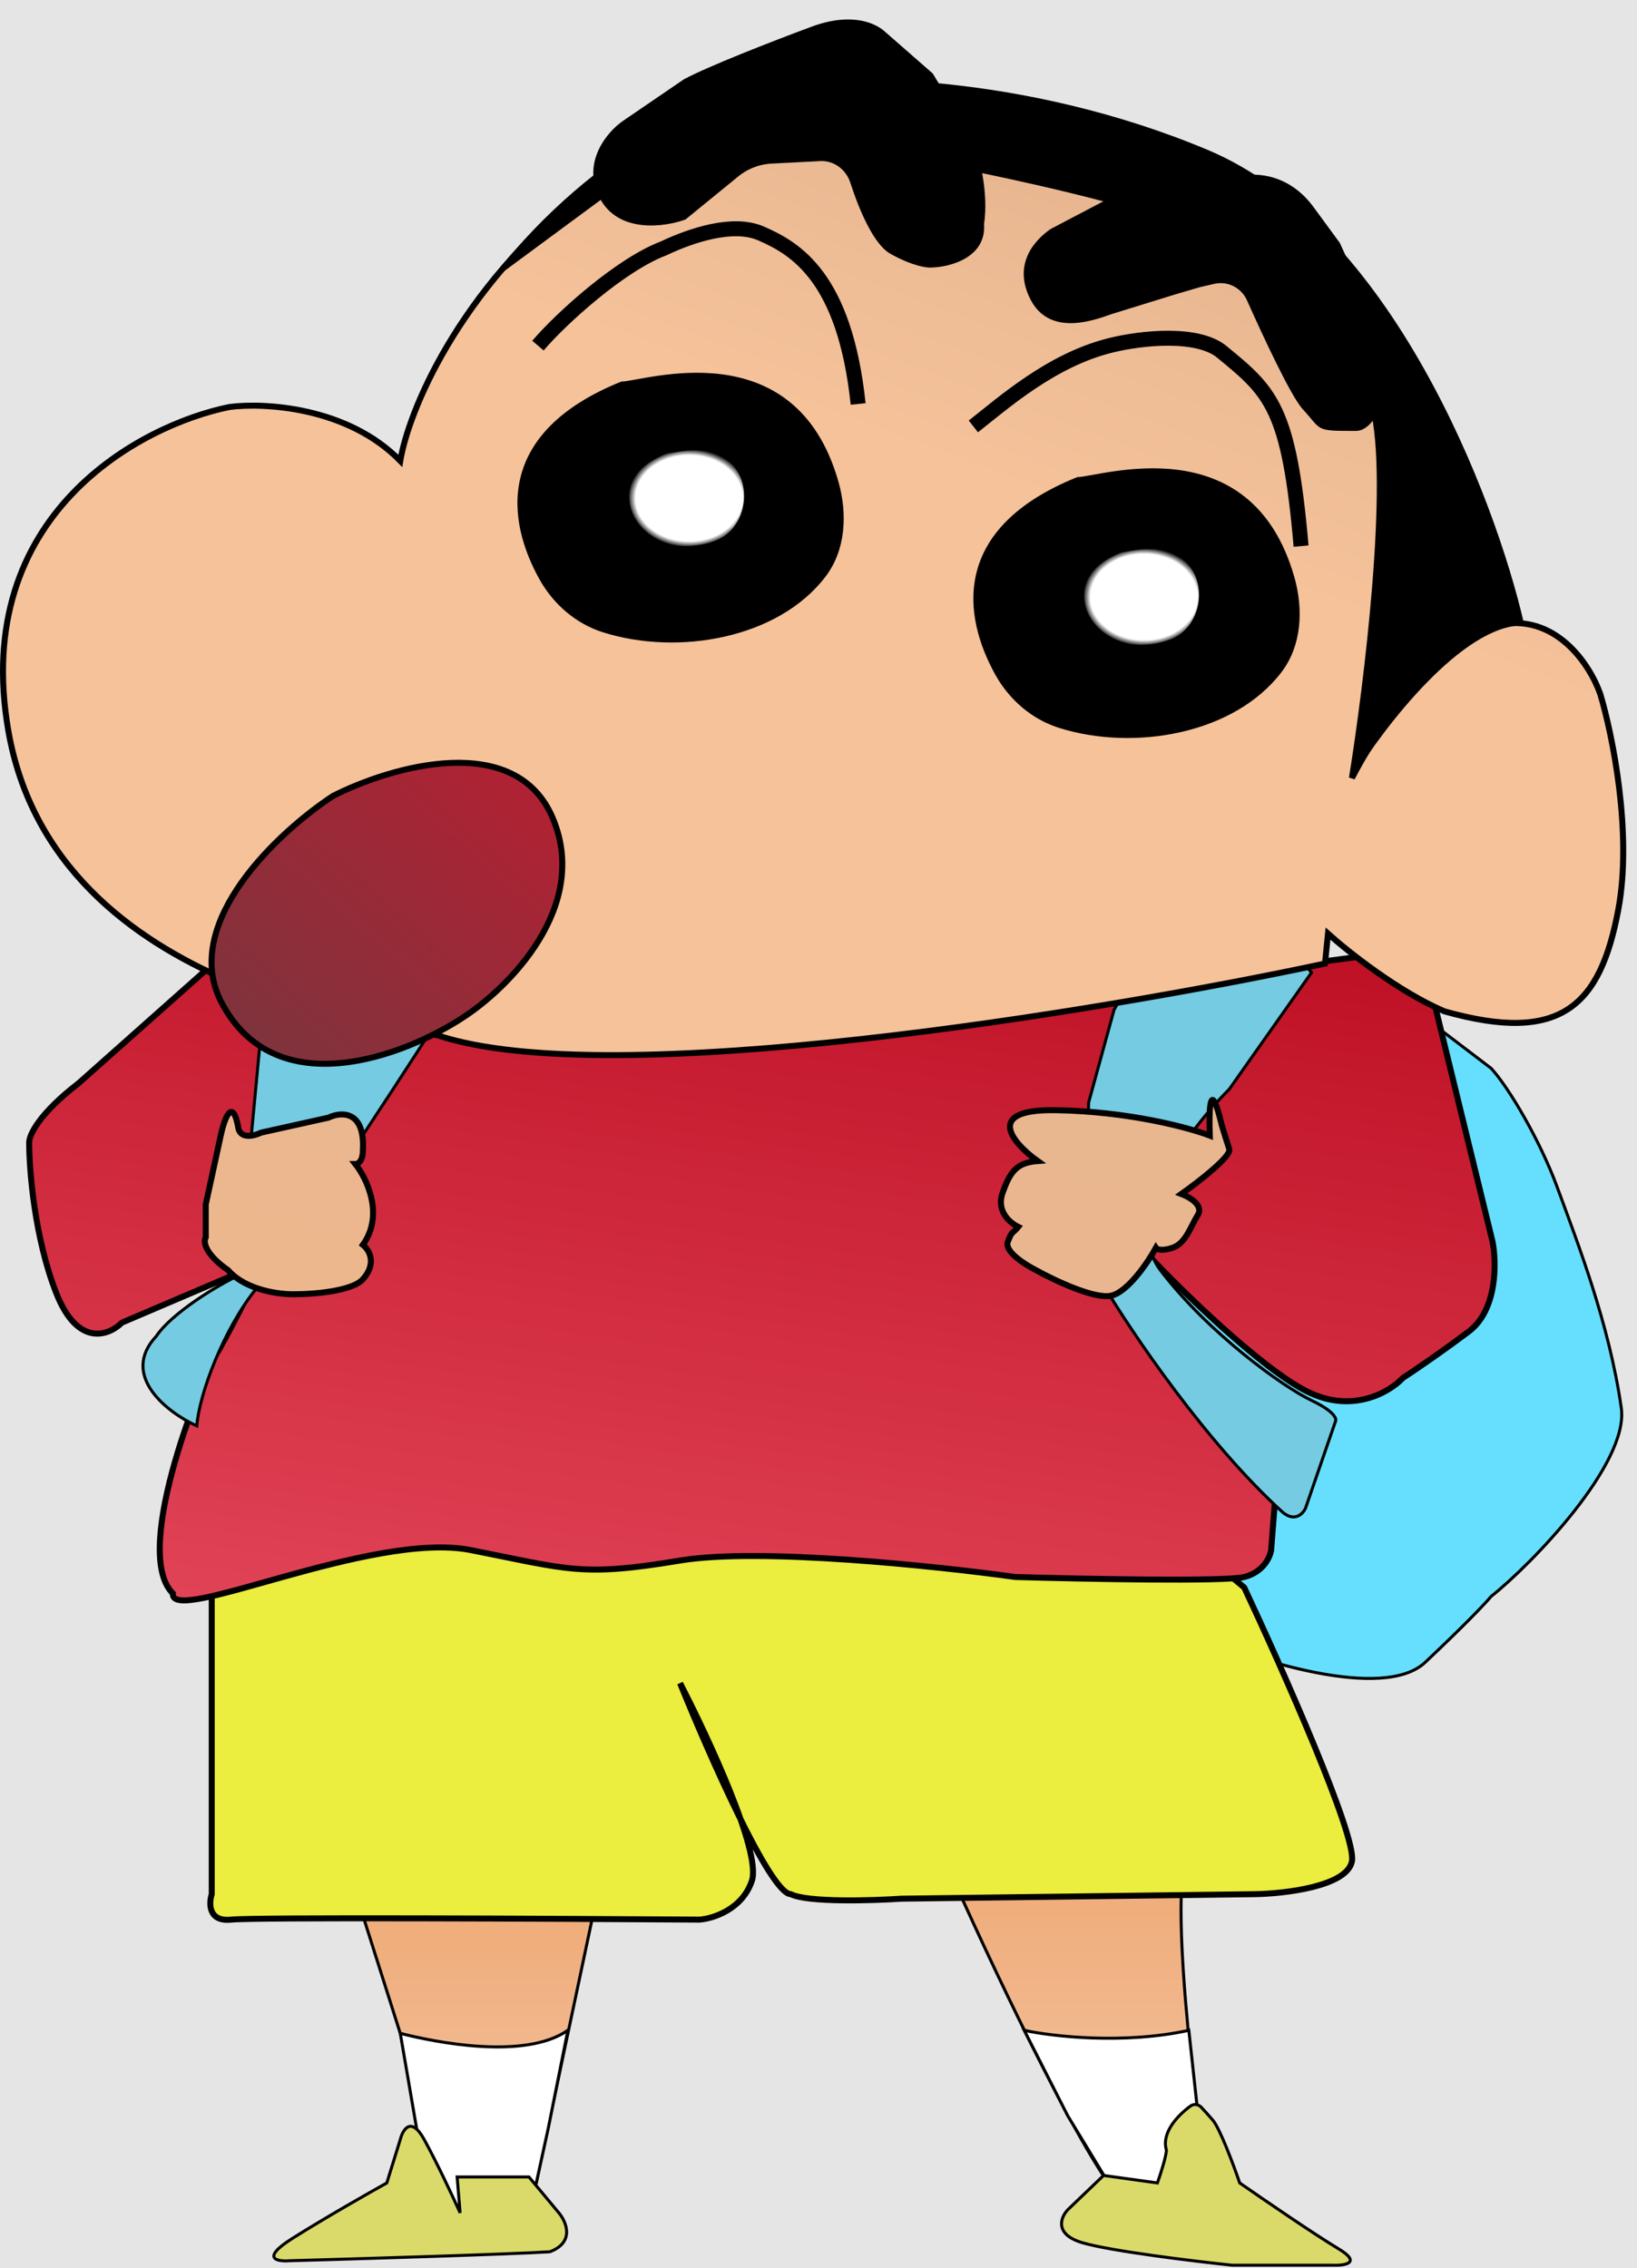 <svg width="547" height="758" viewBox="0 0 547 758" fill="none" xmlns="http://www.w3.org/2000/svg">
<rect width="547" height="758" fill="#E5E5E5"/>
<g filter="url(#filter0_d)">
<path d="M498.249 353L464.749 327.5C440.416 347.333 391.549 387.5 390.749 389.5C389.749 392 377.249 471 377.249 476C377.249 480 391.582 521.667 398.749 542C418.749 550.667 462.249 564.7 476.249 551.5C490.249 538.3 496.749 531.333 498.249 529.5C511.916 518.667 544.392 485 541.749 466.5C537.749 438.5 527.249 411.5 520.249 392.5C514.608 377.189 504.249 359.5 498.249 353Z" fill="#66DFFF"/>
<path d="M498.249 353L464.749 327.5C440.416 347.333 391.549 387.5 390.749 389.5C389.749 392 377.249 471 377.249 476C377.249 480 391.582 521.667 398.749 542C418.749 550.667 462.249 564.7 476.249 551.5C490.249 538.3 496.749 531.333 498.249 529.5C511.916 518.667 544.392 485 541.749 466.5C537.749 438.5 527.249 411.5 520.249 392.5C514.608 377.189 504.249 359.5 498.249 353Z" stroke="black"/>
</g>
<path d="M153.249 741L117.249 627.5L203.749 613.5L176.749 741H153.249Z" fill="url(#paint0_linear)" stroke="black"/>
<path d="M376.249 736.5C365.049 727.7 333.582 661.5 319.249 629.5L325.249 597C352.749 600.5 405.749 609.6 397.749 618C389.749 626.4 399.082 703.167 404.749 740.5C399.916 742.833 387.449 745.3 376.249 736.5Z" fill="url(#paint1_linear)" stroke="black"/>
<g filter="url(#filter1_d)">
<path d="M70.749 526.5L104.249 486L336.249 460.5L415.749 526.5C428.416 553.5 453.349 609.6 451.749 618C450.149 626.4 429.416 628.833 419.249 629L301.249 630.5C291.249 631.167 269.849 631.8 264.249 629C260.961 629 254.424 618.013 247.475 604.008C250.669 613.173 252.455 620.882 251.249 624.5C248.049 634.1 238.249 637.167 233.749 637.5C184.749 637.167 84.849 636.7 77.249 637.5C69.649 638.3 69.749 632.167 70.749 629V526.5Z" fill="#EBED3F"/>
<path d="M104.249 486L70.749 526.5V629C69.749 632.167 69.649 638.3 77.249 637.5C84.849 636.7 184.749 637.167 233.749 637.5C238.249 637.167 248.049 634.1 251.249 624.5C254.449 614.9 236.582 576.5 227.249 558.5C236.749 582 257.449 629 264.249 629C269.849 631.8 291.249 631.167 301.249 630.5L419.249 629C429.416 628.833 450.149 626.4 451.749 618C453.349 609.6 428.416 553.5 415.749 526.5L336.249 460.5L104.249 486Z" stroke="black" stroke-width="2"/>
</g>
<path d="M93.749 302L26.249 362C13.249 372 9.582 379.333 9.749 382C9.749 391 11.549 413.6 18.749 432C25.949 450.4 36.416 446.333 40.749 442L81.749 424.5L97.749 403C90.249 418.167 74.649 449.3 72.249 452.5C69.249 456.5 43.249 518 57.749 532.5C56.749 543.5 124.249 511.5 157.249 518C190.249 524.5 194.249 527 227.249 521.5C253.649 517.1 312.916 523.333 339.249 527C362.082 527.667 409.349 528.6 415.749 527C422.149 525.4 424.416 520.333 424.749 518L427.749 479.5L386.249 445L383.749 419.5C394.582 431.167 421.549 457.4 436.749 465C451.949 472.6 464.416 465.167 468.749 460.5C472.082 458.333 481.149 452.2 490.749 445C500.349 437.8 500.082 422 498.749 415L478.749 333L455.749 319.5L406.749 326L408.749 267L252.749 252L93.749 302Z" fill="url(#paint2_linear)" stroke="black" stroke-width="2"/>
<path d="M189.749 678.5C175.349 688.5 145.416 682.5 133.749 679.5L139.249 711.5L152.749 743H176.249L183.249 711L189.749 678.5Z" fill="white" stroke="black"/>
<path d="M397.249 678.5C375.249 683.3 351.416 680.5 342.249 678.5L356.749 707L373.749 735L395.249 744.5L401.749 720L397.249 678.5Z" fill="white" stroke="black"/>
<path d="M356.749 738.5L368.749 727L386.749 729.5C387.749 726.667 389.749 720.5 389.749 718.5C388.031 712.66 393.567 706.893 397.803 703.798C398.915 702.986 400.431 703.184 401.374 704.187C402.434 705.315 403.818 706.83 405.249 708.5C407.649 711.3 412.249 723.667 414.249 729.5C421.916 734.833 439.249 746.7 447.249 751.5C455.249 756.3 449.249 757.167 445.249 757H411.749C399.082 755.667 371.349 752.3 361.749 749.5C352.149 746.7 354.416 741 356.749 738.5Z" fill="#D9DA6A" stroke="black"/>
<path d="M176.749 727.5H152.749L153.749 739.5C151.582 734.667 146.149 723 141.749 715C137.349 707 134.582 711.667 133.749 715L129.249 729.5C123.249 732.833 108.549 741.2 97.749 748C86.949 754.8 92.582 755.833 96.749 755.5C120.582 754.833 171.349 753.3 183.749 752.5C192.149 749.3 189.249 742.5 186.749 739.5L176.749 727.5Z" fill="#D9DA6A" stroke="black"/>
<g filter="url(#filter2_d)">
<path d="M83.749 378L86.749 346L145.249 338.5C129.916 362.5 96.649 413.123 85.749 426.5C74.749 440 66.582 461.833 65.749 472.5C56.083 468.167 39.849 455.7 52.249 442.5C57.249 435 72.249 425.667 80.249 422L83.749 378Z" fill="#74CBE2"/>
<path d="M363.749 364.5L372.249 333.5L379.249 321L418.749 298.5L438.249 321L410.749 360C396.749 374 374.949 403.7 387.749 420.5C403.749 441.5 428.749 459.5 438.249 464C445.849 467.6 446.749 470.167 446.249 471L436.249 500C435.416 501.833 432.749 504.7 428.749 501.5C403.149 478.3 378.082 441.167 368.749 425.5L362.749 414.5L363.749 364.5Z" fill="#74CBE2"/>
<path d="M83.749 378L86.749 346L145.249 338.5C129.916 362.5 96.649 413.123 85.749 426.5C74.749 440 66.582 461.833 65.749 472.5C56.083 468.167 39.849 455.7 52.249 442.5C57.249 435 72.249 425.667 80.249 422L83.749 378Z" stroke="black"/>
<path d="M363.749 364.5L372.249 333.5L379.249 321L418.749 298.5L438.249 321L410.749 360C396.749 374 374.949 403.7 387.749 420.5C403.749 441.5 428.749 459.5 438.249 464C445.849 467.6 446.749 470.167 446.249 471L436.249 500C435.416 501.833 432.749 504.7 428.749 501.5C403.149 478.3 378.082 441.167 368.749 425.5L362.749 414.5L363.749 364.5Z" stroke="black"/>
</g>
<g filter="url(#filter3_d)">
<path d="M73.749 375.5L68.749 398.5V409.5C67.916 410.833 68.249 414.9 76.249 420.5C82.249 427.3 93.749 428.667 98.749 428.5C104.749 428.5 117.649 427.5 121.249 423.5C125.749 418.5 123.749 414 121.249 412C128.449 402 122.582 389.833 118.749 385C119.582 385 121.249 384.1 121.249 380.5C122.049 366.9 113.916 367.5 109.749 369.5L87.249 374.5C85.249 375.5 80.949 376.7 79.749 373.5C77.749 361.9 74.916 370 73.749 375.5Z" fill="url(#paint3_linear)"/>
<path d="M408.249 372C404.249 355.2 403.916 367.333 404.249 375.5C397.249 372.833 377.149 367.4 352.749 367C328.349 366.6 338.582 378.167 346.749 384C340.249 384.5 337.749 387 335.249 394C332.749 400 336.582 404.167 340.249 406C338.249 408.5 338.249 407 336.749 411C335.549 414.2 342.582 418.667 346.249 420.5C352.249 423.833 365.649 430.2 371.249 429C376.849 427.8 383.582 417.833 386.249 413C386.582 413.5 388.149 414.2 391.749 413C396.249 411.5 397.749 406 400.249 402C402.249 398.8 397.416 396 394.749 395C400.416 391 411.549 382.4 410.749 380C409.949 377.6 408.749 373.667 408.249 372Z" fill="url(#paint4_linear)"/>
<path d="M73.749 375.5L68.749 398.5V409.5C67.916 410.833 68.249 414.9 76.249 420.5C82.249 427.3 93.749 428.667 98.749 428.5C104.749 428.5 117.649 427.5 121.249 423.5C125.749 418.5 123.749 414 121.249 412C128.449 402 122.582 389.833 118.749 385C119.582 385 121.249 384.1 121.249 380.5C122.049 366.9 113.916 367.5 109.749 369.5L87.249 374.5C85.249 375.5 80.949 376.7 79.749 373.5C77.749 361.9 74.916 370 73.749 375.5Z" stroke="black" stroke-width="2"/>
<path d="M408.249 372C404.249 355.2 403.916 367.333 404.249 375.5C397.249 372.833 377.149 367.4 352.749 367C328.349 366.6 338.582 378.167 346.749 384C340.249 384.5 337.749 387 335.249 394C332.749 400 336.582 404.167 340.249 406C338.249 408.5 338.249 407 336.749 411C335.549 414.2 342.582 418.667 346.249 420.5C352.249 423.833 365.649 430.2 371.249 429C376.849 427.8 383.582 417.833 386.249 413C386.582 413.5 388.149 414.2 391.749 413C396.249 411.5 397.749 406 400.249 402C402.249 398.8 397.416 396 394.749 395C400.416 391 411.549 382.4 410.749 380C409.949 377.6 408.749 373.667 408.249 372Z" stroke="black" stroke-width="2"/>
</g>
<path d="M195.749 63C152.549 97.4 136.416 138 133.749 154C116.149 136 88.416 134.5 76.749 136C46.916 142 -9.651 172 2.749 244C18.249 334 136.249 343.5 146.249 346C203.849 365.2 367.916 338 442.749 322L443.749 312C450.416 318 467.549 331.6 482.749 338C521.749 349 534.749 336 540.749 304C545.549 278.4 538.749 245.333 534.749 232C531.416 222.333 519.749 204.2 499.749 209C479.749 213.8 459.416 245 451.749 260C456.749 229 465.149 160.8 458.749 136C452.349 111.2 424.749 91 411.749 84C365.749 54 323.749 52 276.749 48C239.149 44.8 207.082 56.667 195.749 63Z" fill="url(#paint5_linear)" stroke="black" stroke-width="2"/>
<g filter="url(#filter4_d)">
<path d="M184.749 269.5C172.349 239.9 130.582 252.167 111.249 262C93.249 273.833 60.549 304.1 73.749 330.5C91.749 365.7 135.249 348.833 154.749 336C169.916 326.167 197.149 299.1 184.749 269.5Z" fill="url(#paint6_linear)"/>
<path d="M184.749 269.5C172.349 239.9 130.582 252.167 111.249 262C93.249 273.833 60.549 304.1 73.749 330.5C91.749 365.7 135.249 348.833 154.749 336C169.916 326.167 197.149 299.1 184.749 269.5Z" stroke="black" stroke-width="2"/>
</g>
<g filter="url(#filter5_d)">
<path d="M279.674 157.086C265.275 106.499 215.052 124 207.749 124C165.757 140.927 169.815 169.819 180.687 189.334C185.267 197.555 192.682 203.999 201.656 206.833C226.496 214.678 259.777 208.959 275.454 188.392C282.14 179.621 282.693 167.693 279.674 157.086Z" fill="black"/>
<path d="M279.674 157.086C265.275 106.499 215.052 124 207.749 124C165.757 140.927 169.815 169.819 180.687 189.334C185.267 197.555 192.682 203.999 201.656 206.833C226.496 214.678 259.777 208.959 275.454 188.392C282.14 179.621 282.693 167.693 279.674 157.086Z" stroke="black"/>
</g>
<g filter="url(#filter6_d)">
<path d="M432.026 189.013C417.626 138.426 367.404 155.927 360.101 155.927C318.108 172.854 322.166 201.746 333.038 221.261C337.618 229.482 345.034 235.926 354.008 238.76C378.848 246.605 412.129 240.886 427.806 220.319C434.491 211.547 435.045 199.62 432.026 189.013Z" fill="black"/>
<path d="M432.026 189.013C417.626 138.426 367.404 155.927 360.101 155.927C318.108 172.854 322.166 201.746 333.038 221.261C337.618 229.482 345.034 235.926 354.008 238.76C378.848 246.605 412.129 240.886 427.806 220.319C434.491 211.547 435.045 199.62 432.026 189.013Z" stroke="black"/>
</g>
<path d="M244.285 154.192C236.576 147.18 224.754 151.084 222.629 151.084C212.32 155.187 209.413 161.19 209.779 166.873C210.383 176.247 219.693 183.067 229.086 182.999C232.627 182.974 236.204 182.342 239.424 181.084C249.823 177.023 252.544 161.704 244.285 154.192Z" fill="url(#paint7_radial)" stroke="black"/>
<path d="M396.285 187.192C388.576 180.18 376.754 184.084 374.629 184.084C364.32 188.187 361.413 194.19 361.779 199.873C362.383 209.247 371.693 216.067 381.086 215.999C384.627 215.974 388.204 215.342 391.424 214.084C401.823 210.023 404.544 194.704 396.285 187.192Z" fill="url(#paint8_radial)" stroke="black"/>
<g filter="url(#filter7_d)">
<path d="M179.749 113.5C187.582 104.333 207.249 86.5 221.749 81C231.249 76.5 245.049 72 254.249 76C265.749 81 282.249 90.5 286.749 133" stroke="black" stroke-width="5"/>
</g>
<g filter="url(#filter8_d)">
<path d="M325.249 140.5C335.397 132.512 351.249 118.423 370.749 113.5C381.734 110.727 400.249 109 408.233 115.552C424.611 128.994 430.749 134 434.749 180.5" stroke="black" stroke-width="5"/>
</g>
<path d="M281.749 49C248.549 44.2 221.249 54 207.749 61L165.749 92C199.749 48.8 241.249 31.833 259.249 28.5C281.749 25.167 342.049 24.9 403.249 50.5C464.449 76.1 499.082 166.5 508.749 208.5C488.349 208.5 462.249 242.5 451.749 259.5C458.582 219.667 468.149 135.3 451.749 116.5C426.549 87.7 396.582 74.5 384.749 71.5C364.749 64.667 314.949 53.8 281.749 49Z" fill="black" stroke="black"/>
<g filter="url(#filter9_d)">
<path d="M270.054 49.331L253.758 50.174C250.832 50.326 247.977 51.133 245.405 52.536C244.346 53.113 243.342 53.788 242.408 54.55L224.813 68.904C217.979 71.404 202.813 73.504 196.813 61.904C190.813 50.304 199.313 40.404 204.313 36.904L224.813 22.904C232.979 18.571 253.313 10.604 267.313 5.404C281.313 0.204 288.979 4.737 291.313 6.904L307.313 20.904L320.813 43.404C322.646 48.071 325.913 60.104 324.313 70.904C325.113 81.704 313.313 84.737 307.313 84.904C305.813 85.071 301.013 84.404 293.813 80.404C288.385 77.389 283.564 66.04 280.591 56.85C279.114 52.285 274.847 49.083 270.054 49.331Z" fill="black"/>
<path d="M270.054 49.331L253.758 50.174C250.832 50.326 247.977 51.133 245.405 52.536C244.346 53.113 243.342 53.788 242.408 54.55L224.813 68.904C217.979 71.404 202.813 73.504 196.813 61.904C190.813 50.304 199.313 40.404 204.313 36.904L224.813 22.904C232.979 18.571 253.313 10.604 267.313 5.404C281.313 0.204 288.979 4.737 291.313 6.904L307.313 20.904L320.813 43.404C322.646 48.071 325.913 60.104 324.313 70.904C325.113 81.704 313.313 84.737 307.313 84.904C305.813 85.071 301.013 84.404 293.813 80.404C288.385 77.389 283.564 66.04 280.591 56.85C279.114 52.285 274.847 49.083 270.054 49.331Z" stroke="black"/>
</g>
<g filter="url(#filter10_d)">
<path d="M404.625 90.375L399.749 91.5L391.249 94L370.249 100.5C363.416 103 349.813 107.504 343.813 95.904C337.813 84.304 345.249 76.5 350.249 73L370.249 62.5C382.749 56.5 389.198 54.904 414.249 54.904C415.036 54.904 415.849 54.889 416.672 54.864C425.273 54.602 432.423 58.55 437.511 65.489L446.249 77.404L452.249 90.5C454.082 95.167 461.86 103.5 462.749 115.5C463.549 126.3 458.249 139.333 452.249 139.5C438.249 139.5 441.249 139.5 434.749 132.5C430.741 128.183 421.213 107.534 416.111 96.123C414.139 91.715 409.331 89.289 404.625 90.375Z" fill="black"/>
<path d="M404.625 90.375L399.749 91.5L391.249 94L370.249 100.5C363.416 103 349.813 107.504 343.813 95.904C337.813 84.304 345.249 76.5 350.249 73L370.249 62.5C382.749 56.5 389.198 54.904 414.249 54.904C415.036 54.904 415.849 54.889 416.672 54.864C425.273 54.602 432.423 58.55 437.511 65.489L446.249 77.404L452.249 90.5C454.082 95.167 461.86 103.5 462.749 115.5C463.549 126.3 458.249 139.333 452.249 139.5C438.249 139.5 441.249 139.5 434.749 132.5C430.741 128.183 421.213 107.534 416.111 96.123C414.139 91.715 409.331 89.289 404.625 90.375Z" stroke="black"/>
</g>
<defs>
<filter id="filter0_d" x="372.749" y="326.864" width="173.652" height="238.545" filterUnits="userSpaceOnUse" color-interpolation-filters="sRGB">
<feFlood flood-opacity="0" result="BackgroundImageFix"/>
<feColorMatrix in="SourceAlpha" type="matrix" values="0 0 0 0 0 0 0 0 0 0 0 0 0 0 0 0 0 0 127 0"/>
<feOffset dy="4"/>
<feGaussianBlur stdDeviation="2"/>
<feColorMatrix type="matrix" values="0 0 0 0 0 0 0 0 0 0 0 0 0 0 0 0 0 0 0.25 0"/>
<feBlend mode="normal" in2="BackgroundImageFix" result="effect1_dropShadow"/>
<feBlend mode="normal" in="SourceGraphic" in2="effect1_dropShadow" result="shape"/>
</filter>
<filter id="filter1_d" x="65.27" y="459.46" width="391.553" height="187.112" filterUnits="userSpaceOnUse" color-interpolation-filters="sRGB">
<feFlood flood-opacity="0" result="BackgroundImageFix"/>
<feColorMatrix in="SourceAlpha" type="matrix" values="0 0 0 0 0 0 0 0 0 0 0 0 0 0 0 0 0 0 127 0"/>
<feOffset dy="4"/>
<feGaussianBlur stdDeviation="2"/>
<feColorMatrix type="matrix" values="0 0 0 0 0 0 0 0 0 0 0 0 0 0 0 0 0 0 0.25 0"/>
<feBlend mode="normal" in2="BackgroundImageFix" result="effect1_dropShadow"/>
<feBlend mode="normal" in="SourceGraphic" in2="effect1_dropShadow" result="shape"/>
</filter>
<filter id="filter2_d" x="43.265" y="297.862" width="407.597" height="213.579" filterUnits="userSpaceOnUse" color-interpolation-filters="sRGB">
<feFlood flood-opacity="0" result="BackgroundImageFix"/>
<feColorMatrix in="SourceAlpha" type="matrix" values="0 0 0 0 0 0 0 0 0 0 0 0 0 0 0 0 0 0 127 0"/>
<feOffset dy="4"/>
<feGaussianBlur stdDeviation="2"/>
<feColorMatrix type="matrix" values="0 0 0 0 0.158 0 0 0 0 0.542 0 0 0 0 0.567 0 0 0 0.4 0"/>
<feBlend mode="normal" in2="BackgroundImageFix" result="effect1_dropShadow"/>
<feBlend mode="normal" in="SourceGraphic" in2="effect1_dropShadow" result="shape"/>
</filter>
<filter id="filter3_d" x="63.437" y="362.567" width="352.353" height="75.581" filterUnits="userSpaceOnUse" color-interpolation-filters="sRGB">
<feFlood flood-opacity="0" result="BackgroundImageFix"/>
<feColorMatrix in="SourceAlpha" type="matrix" values="0 0 0 0 0 0 0 0 0 0 0 0 0 0 0 0 0 0 127 0"/>
<feOffset dy="4"/>
<feGaussianBlur stdDeviation="2"/>
<feColorMatrix type="matrix" values="0 0 0 0 0 0 0 0 0 0 0 0 0 0 0 0 0 0 0.25 0"/>
<feBlend mode="normal" in2="BackgroundImageFix" result="effect1_dropShadow"/>
<feBlend mode="normal" in="SourceGraphic" in2="effect1_dropShadow" result="shape"/>
</filter>
<filter id="filter4_d" x="65.688" y="249.91" width="127.208" height="110.594" filterUnits="userSpaceOnUse" color-interpolation-filters="sRGB">
<feFlood flood-opacity="0" result="BackgroundImageFix"/>
<feColorMatrix in="SourceAlpha" type="matrix" values="0 0 0 0 0 0 0 0 0 0 0 0 0 0 0 0 0 0 127 0"/>
<feOffset dy="4"/>
<feGaussianBlur stdDeviation="2"/>
<feColorMatrix type="matrix" values="0 0 0 0 0 0 0 0 0 0 0 0 0 0 0 0 0 0 0.25 0"/>
<feBlend mode="normal" in2="BackgroundImageFix" result="effect1_dropShadow"/>
<feBlend mode="normal" in="SourceGraphic" in2="effect1_dropShadow" result="shape"/>
</filter>
<filter id="filter5_d" x="168.897" y="120.573" width="117.031" height="98.133" filterUnits="userSpaceOnUse" color-interpolation-filters="sRGB">
<feFlood flood-opacity="0" result="BackgroundImageFix"/>
<feColorMatrix in="SourceAlpha" type="matrix" values="0 0 0 0 0 0 0 0 0 0 0 0 0 0 0 0 0 0 127 0"/>
<feOffset dy="4"/>
<feGaussianBlur stdDeviation="2"/>
<feColorMatrix type="matrix" values="0 0 0 0 0 0 0 0 0 0 0 0 0 0 0 0 0 0 0.25 0"/>
<feBlend mode="normal" in2="BackgroundImageFix" result="effect1_dropShadow"/>
<feBlend mode="normal" in="SourceGraphic" in2="effect1_dropShadow" result="shape"/>
</filter>
<filter id="filter6_d" x="321.249" y="152.5" width="117.031" height="98.133" filterUnits="userSpaceOnUse" color-interpolation-filters="sRGB">
<feFlood flood-opacity="0" result="BackgroundImageFix"/>
<feColorMatrix in="SourceAlpha" type="matrix" values="0 0 0 0 0 0 0 0 0 0 0 0 0 0 0 0 0 0 127 0"/>
<feOffset dy="4"/>
<feGaussianBlur stdDeviation="2"/>
<feColorMatrix type="matrix" values="0 0 0 0 0 0 0 0 0 0 0 0 0 0 0 0 0 0 0.25 0"/>
<feBlend mode="normal" in2="BackgroundImageFix" result="effect1_dropShadow"/>
<feBlend mode="normal" in="SourceGraphic" in2="effect1_dropShadow" result="shape"/>
</filter>
<filter id="filter7_d" x="173.849" y="69.951" width="119.387" height="69.312" filterUnits="userSpaceOnUse" color-interpolation-filters="sRGB">
<feFlood flood-opacity="0" result="BackgroundImageFix"/>
<feColorMatrix in="SourceAlpha" type="matrix" values="0 0 0 0 0 0 0 0 0 0 0 0 0 0 0 0 0 0 127 0"/>
<feOffset dy="2"/>
<feGaussianBlur stdDeviation="2"/>
<feColorMatrix type="matrix" values="0 0 0 0 0 0 0 0 0 0 0 0 0 0 0 0 0 0 0.25 0"/>
<feBlend mode="normal" in2="BackgroundImageFix" result="effect1_dropShadow"/>
<feBlend mode="normal" in="SourceGraphic" in2="effect1_dropShadow" result="shape"/>
</filter>
<filter id="filter8_d" x="319.703" y="106.528" width="121.537" height="80.186" filterUnits="userSpaceOnUse" color-interpolation-filters="sRGB">
<feFlood flood-opacity="0" result="BackgroundImageFix"/>
<feColorMatrix in="SourceAlpha" type="matrix" values="0 0 0 0 0 0 0 0 0 0 0 0 0 0 0 0 0 0 127 0"/>
<feOffset dy="2"/>
<feGaussianBlur stdDeviation="2"/>
<feColorMatrix type="matrix" values="0 0 0 0 0 0 0 0 0 0 0 0 0 0 0 0 0 0 0.25 0"/>
<feBlend mode="normal" in2="BackgroundImageFix" result="effect1_dropShadow"/>
<feBlend mode="normal" in="SourceGraphic" in2="effect1_dropShadow" result="shape"/>
</filter>
<filter id="filter9_d" x="192.249" y="0.5" width="142.992" height="94.927" filterUnits="userSpaceOnUse" color-interpolation-filters="sRGB">
<feFlood flood-opacity="0" result="BackgroundImageFix"/>
<feColorMatrix in="SourceAlpha" type="matrix" values="0 0 0 0 0 0 0 0 0 0 0 0 0 0 0 0 0 0 127 0"/>
<feOffset dx="4" dy="4"/>
<feGaussianBlur stdDeviation="3"/>
<feColorMatrix type="matrix" values="0 0 0 0 0.125 0 0 0 0 0.105 0 0 0 0 0.105 0 0 0 0.42 0"/>
<feBlend mode="normal" in2="BackgroundImageFix" result="effect1_dropShadow"/>
<feBlend mode="normal" in="SourceGraphic" in2="effect1_dropShadow" result="shape"/>
</filter>
<filter id="filter10_d" x="338.078" y="54.351" width="130.251" height="93.649" filterUnits="userSpaceOnUse" color-interpolation-filters="sRGB">
<feFlood flood-opacity="0" result="BackgroundImageFix"/>
<feColorMatrix in="SourceAlpha" type="matrix" values="0 0 0 0 0 0 0 0 0 0 0 0 0 0 0 0 0 0 127 0"/>
<feOffset dx="1" dy="4"/>
<feGaussianBlur stdDeviation="2"/>
<feColorMatrix type="matrix" values="0 0 0 0 0.192 0 0 0 0 0.105 0 0 0 0 0.105 0 0 0 0.46 0"/>
<feBlend mode="normal" in2="BackgroundImageFix" result="effect1_dropShadow"/>
<feBlend mode="normal" in="SourceGraphic" in2="effect1_dropShadow" result="shape"/>
</filter>
<linearGradient id="paint0_linear" x1="160.499" y1="613.5" x2="160.499" y2="741" gradientUnits="userSpaceOnUse">
<stop offset="0.286" stop-color="#F0AE7D"/>
<stop offset="0.797" stop-color="#F2C09B"/>
</linearGradient>
<linearGradient id="paint1_linear" x1="361.999" y1="597" x2="361.999" y2="742.695" gradientUnits="userSpaceOnUse">
<stop offset="0.286" stop-color="#F0AE7D"/>
<stop offset="0.797" stop-color="#F2C09B"/>
</linearGradient>
<linearGradient id="paint2_linear" x1="268.749" y1="204" x2="187.749" y2="756" gradientUnits="userSpaceOnUse">
<stop stop-color="#B40016"/>
<stop offset="0.811" stop-color="#ED5567"/>
</linearGradient>
<linearGradient id="paint3_linear" x1="282.249" y1="292.5" x2="211.249" y2="486.5" gradientUnits="userSpaceOnUse">
<stop stop-color="#E6B690"/>
<stop offset="1" stop-color="#EEB78D"/>
</linearGradient>
<linearGradient id="paint4_linear" x1="282.249" y1="292.5" x2="211.249" y2="486.5" gradientUnits="userSpaceOnUse">
<stop stop-color="#E6B690"/>
<stop offset="1" stop-color="#EEB78D"/>
</linearGradient>
<linearGradient id="paint5_linear" x1="431.249" y1="-269" x2="191.749" y2="373.5" gradientUnits="userSpaceOnUse">
<stop offset="0.016" stop-color="#BC9272"/>
<stop offset="0.638" stop-color="#F5C29A"/>
</linearGradient>
<linearGradient id="paint6_linear" x1="84.749" y1="352" x2="193.749" y2="229" gradientUnits="userSpaceOnUse">
<stop stop-color="#7D343D"/>
<stop offset="1" stop-color="#BD1D31"/>
</linearGradient>
<radialGradient id="paint7_radial" cx="0" cy="0" r="1" gradientUnits="userSpaceOnUse" gradientTransform="translate(230.249 166.5) rotate(90) scale(16.5 20.5)">
<stop offset="0.87" stop-color="white"/>
<stop offset="1" stop-color="white" stop-opacity="0"/>
</radialGradient>
<radialGradient id="paint8_radial" cx="0" cy="0" r="1" gradientUnits="userSpaceOnUse" gradientTransform="translate(382.249 199.5) rotate(90) scale(16.5 20.5)">
<stop offset="0.87" stop-color="white"/>
<stop offset="1" stop-color="white" stop-opacity="0"/>
</radialGradient>
</defs>
</svg>
